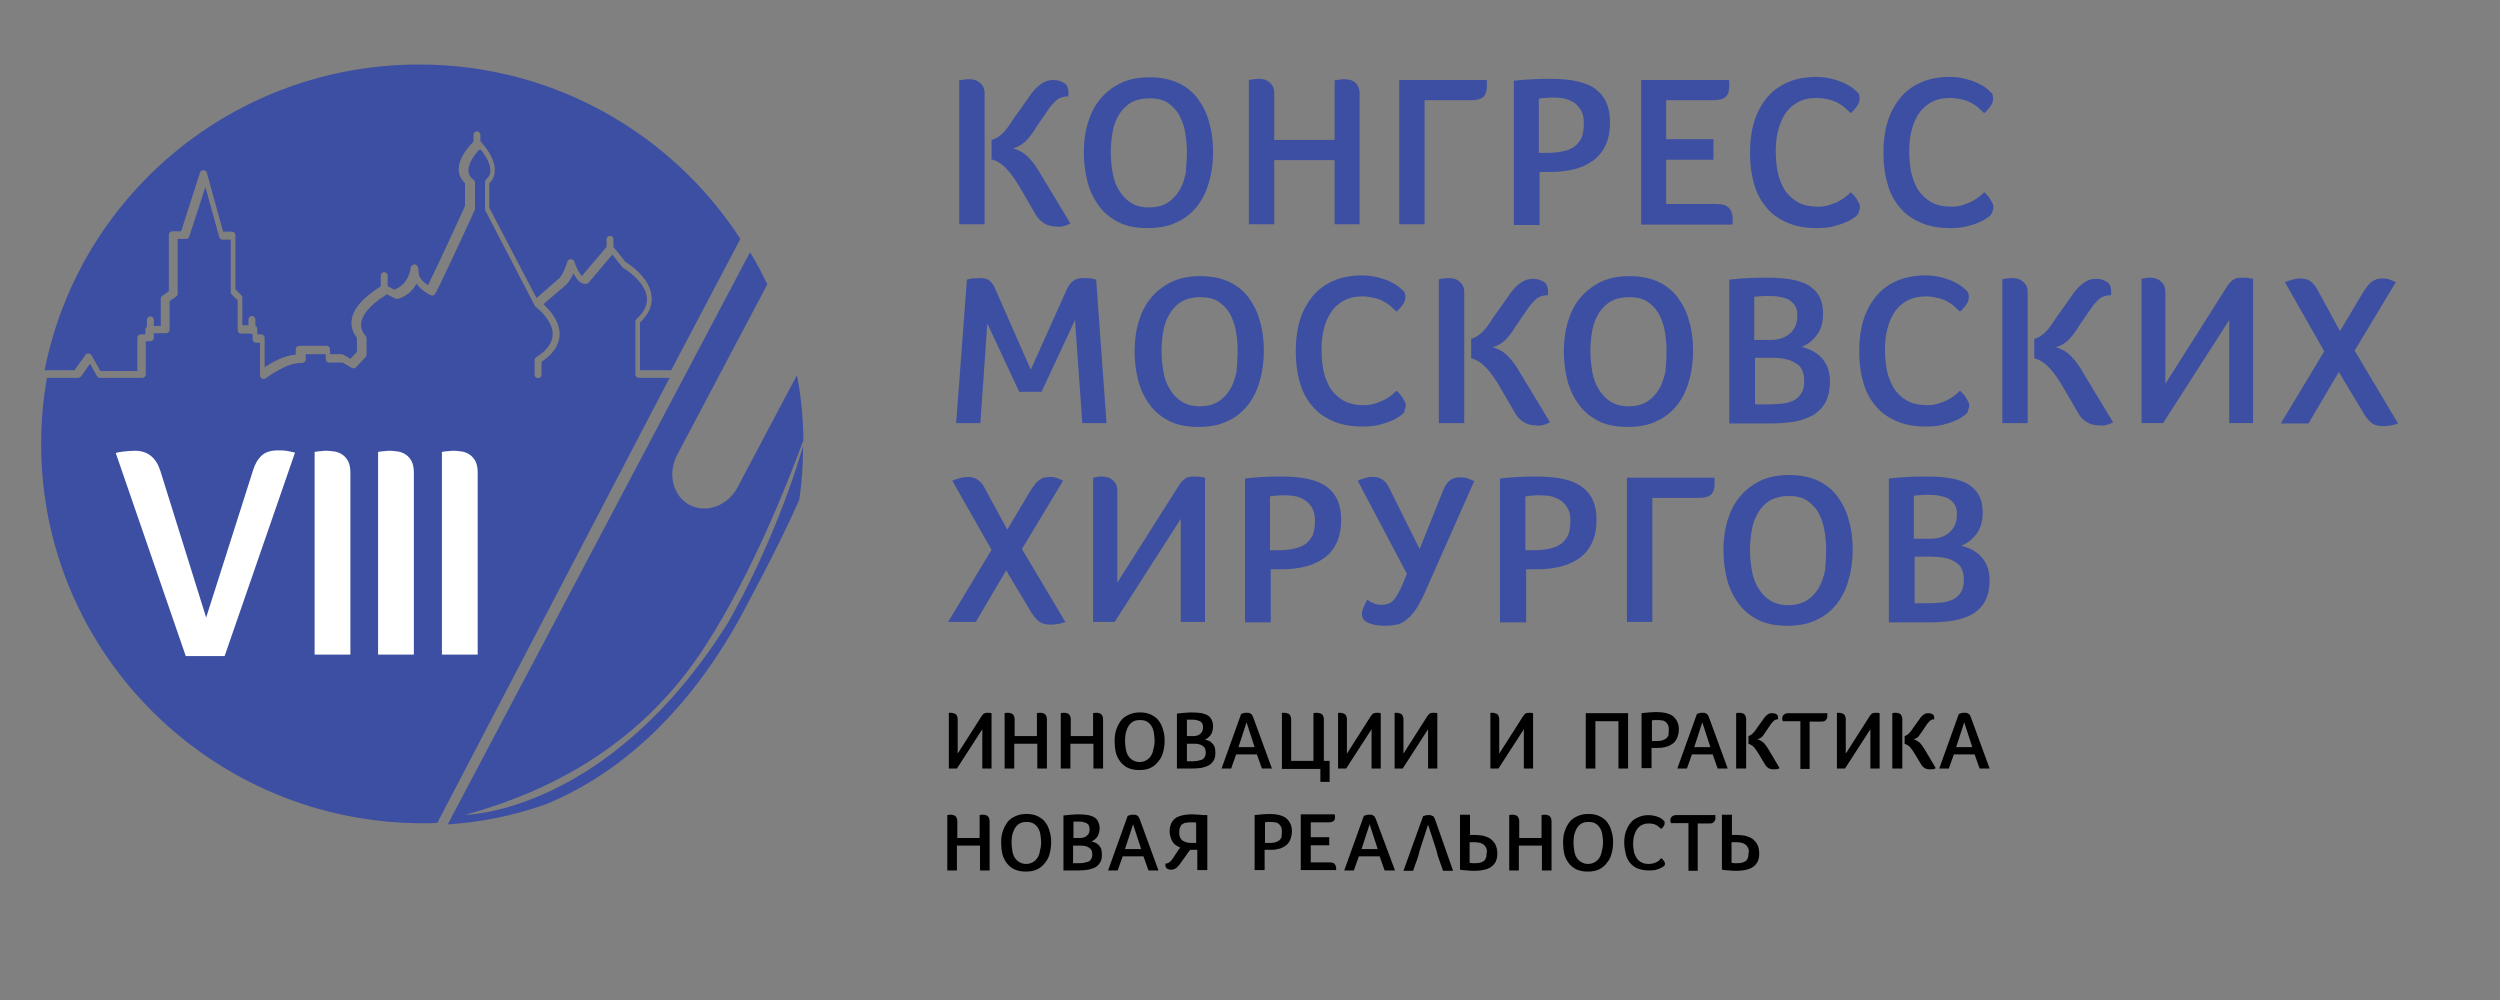 <svg width="130" height="52" viewBox="0 0 130 52" fill="none" xmlns="http://www.w3.org/2000/svg">
<rect x="0" y="0" width="130" height="52" fill="#808080" stroke="none"/>
<g clip-path="url(#clip0_1911_5596)">
<path d="M3.86 19.272L4.44 18.458C4.48 18.398 4.54 18.378 4.6 18.378C4.66 18.378 4.72 18.418 4.76 18.478L5.22 19.291H7.14V17.565C7.14 17.465 7.22 17.386 7.32 17.386H7.56V17.148C7.56 17.088 7.6 17.029 7.64 16.989V16.632C7.64 16.533 7.72 16.453 7.82 16.453C7.92 16.453 8 16.533 8 16.632V16.949H8.36V15.54C8.36 15.481 8.38 15.421 8.44 15.382L8.78 15.143V12.206C8.78 12.107 8.86 12.027 8.96 12.027H9.42L10.4 8.971C10.42 8.891 10.5 8.852 10.58 8.852C10.66 8.852 10.74 8.911 10.76 8.991L11.6 12.047H12.06C12.16 12.047 12.24 12.127 12.24 12.226V15.044L12.54 15.342C12.58 15.382 12.6 15.421 12.6 15.481V16.91H12.92V16.612C12.92 16.513 13 16.433 13.1 16.433C13.2 16.433 13.28 16.513 13.28 16.612V16.93C13.34 16.969 13.38 17.029 13.38 17.088V17.386H13.58C13.68 17.386 13.76 17.465 13.76 17.565V19.093C14.12 18.855 14.78 18.478 15.38 18.438V18.16C15.38 18.061 15.46 17.982 15.56 17.982H16.98C17.08 17.982 17.16 18.061 17.16 18.16V18.418H17.74C17.78 18.418 17.8 18.418 17.84 18.438L18.22 18.656L18.56 18.299V17.565C18.46 17.446 18.24 17.128 18.28 16.691C18.34 16.076 18.86 15.481 19.8 14.885V14.33C19.8 14.23 19.88 14.151 19.98 14.151C20.08 14.151 20.16 14.23 20.16 14.33V14.885L20.5 15.064C20.68 15.004 21.24 14.746 21.36 13.913C21.38 13.833 21.44 13.754 21.54 13.754C21.62 13.734 21.7 13.813 21.74 13.893C21.76 13.953 21.76 14.012 21.76 14.091C21.78 14.29 21.78 14.528 22.26 14.826C22.84 13.655 24.02 11.055 24.18 10.717V9.527C24.08 9.427 23.9 9.229 23.86 8.931C23.8 8.475 24.06 7.939 24.62 7.363V7.006C24.62 6.907 24.7 6.827 24.8 6.827C24.9 6.827 24.98 6.907 24.98 7.006V7.343C25.54 7.959 25.78 8.514 25.72 8.991C25.68 9.269 25.54 9.447 25.44 9.527V10.797L27.9 15.501C28.22 15.223 28.9 14.627 29.08 14.469C29.24 14.33 29.42 13.873 29.5 13.615C29.52 13.536 29.6 13.476 29.68 13.476C29.76 13.476 29.84 13.536 29.86 13.595C29.98 13.972 30.16 14.27 30.26 14.349L31.54 12.841V12.444C31.54 12.345 31.62 12.265 31.72 12.265C31.82 12.265 31.9 12.345 31.9 12.444V12.841L32.52 13.615C32.72 13.734 33.78 14.429 33.88 15.382C33.94 15.878 33.74 16.334 33.28 16.771V19.252H34.9L38.5 12.424C34.96 6.966 28.8 3.354 21.8 3.354C12.14 3.354 4.1 10.181 2.32 19.252H3.86V19.272Z" fill="#3D4FA2"/>
<path d="M33.22 19.648C33.12 19.648 33.04 19.569 33.04 19.47V16.731C33.04 16.671 33.06 16.632 33.1 16.592C33.5 16.235 33.68 15.838 33.64 15.461C33.54 14.607 32.44 13.952 32.44 13.952C32.42 13.932 32.4 13.932 32.38 13.913L31.84 13.238L30.62 14.687C30.6 14.707 30.56 14.726 30.54 14.746C30.22 14.845 29.98 14.528 29.82 14.21C29.72 14.429 29.6 14.647 29.46 14.786C29.28 14.945 28.58 15.54 28.26 15.818C28.56 16.096 29.12 16.691 29.1 17.426C29.08 17.942 28.76 18.418 28.16 18.815V19.49C28.16 19.589 28.08 19.668 27.98 19.668C27.88 19.668 27.8 19.589 27.8 19.49V18.735V18.716C27.8 18.696 27.8 18.696 27.8 18.676C27.8 18.656 27.8 18.656 27.82 18.636C27.82 18.616 27.84 18.616 27.84 18.616L27.86 18.597C27.86 18.597 27.86 18.577 27.88 18.577C28.42 18.239 28.72 17.842 28.74 17.426C28.78 16.651 27.88 15.977 27.88 15.977C27.86 15.957 27.84 15.937 27.82 15.917L25.24 10.955C25.22 10.935 25.22 10.896 25.22 10.876V9.467C25.22 9.407 25.26 9.348 25.3 9.308C25.3 9.308 25.46 9.189 25.5 8.951C25.52 8.732 25.46 8.355 25 7.78C24.98 7.78 24.96 7.8 24.94 7.8C24.92 7.8 24.9 7.8 24.9 7.8C24.42 8.336 24.34 8.713 24.36 8.931C24.4 9.209 24.6 9.328 24.6 9.328C24.66 9.368 24.7 9.427 24.7 9.487V10.856C24.7 10.876 24.7 10.916 24.68 10.935C24.66 10.975 23.22 14.151 22.64 15.262C22.62 15.302 22.58 15.342 22.52 15.361C22.48 15.381 22.42 15.361 22.38 15.342C21.98 15.143 21.78 14.925 21.66 14.746C21.32 15.401 20.7 15.54 20.66 15.54C20.62 15.54 20.58 15.54 20.54 15.52L20.12 15.302C19.08 15.957 18.82 16.473 18.78 16.81C18.74 17.187 18.98 17.426 19 17.445C19.04 17.485 19.06 17.525 19.06 17.584V18.458C19.06 18.497 19.04 18.557 19 18.577L18.52 19.093C18.46 19.152 18.36 19.172 18.3 19.133L17.82 18.855H17.12C17.02 18.855 16.94 18.775 16.94 18.676V18.418H15.9V18.676C15.9 18.735 15.88 18.775 15.84 18.815C15.8 18.855 15.74 18.855 15.7 18.874C14.9 18.835 13.84 19.668 13.82 19.668C13.76 19.708 13.68 19.728 13.62 19.688C13.56 19.648 13.52 19.589 13.52 19.529V17.823H13.32C13.22 17.823 13.14 17.743 13.14 17.644V17.406C13.12 17.386 13.08 17.366 13.08 17.346H12.54C12.44 17.346 12.36 17.267 12.36 17.168V15.62L12.06 15.322C12.02 15.282 12 15.242 12 15.183V12.464H11.58C11.5 12.464 11.42 12.404 11.4 12.325L10.68 9.725L9.84 12.305C9.82 12.384 9.74 12.424 9.66 12.424H9.24V15.262C9.24 15.322 9.22 15.381 9.16 15.421L8.82 15.659V17.148C8.82 17.247 8.74 17.326 8.64 17.326H8.04C8.04 17.346 8.02 17.346 8 17.346V17.564C8 17.664 7.92 17.743 7.82 17.743H7.58V19.47C7.58 19.569 7.5 19.648 7.4 19.648H5.2C5.14 19.648 5.08 19.609 5.04 19.549L4.68 18.914L4.22 19.569C4.18 19.609 4.12 19.648 4.06 19.648H2.44C2.24 20.76 2.14 21.931 2.14 23.102C2.14 33.978 11.04 42.81 22 42.81C22.24 42.81 22.5 42.81 22.74 42.791L34.82 19.648H33.22Z" fill="#3D4FA2"/>
<path d="M49.88 11.681V4.179C49.96 4.159 50.04 4.159 50.12 4.139C50.2 4.139 50.26 4.119 50.32 4.119C50.42 4.119 50.52 4.119 50.62 4.139C50.72 4.159 50.82 4.199 50.9 4.258C50.98 4.318 51.06 4.397 51.12 4.496C51.18 4.595 51.2 4.754 51.2 4.913V11.661H49.88V11.681ZM54.94 11.78C54.68 11.78 54.46 11.721 54.28 11.602C54.1 11.482 53.96 11.344 53.86 11.165L53.04 9.756C52.82 9.379 52.6 9.061 52.36 8.803C52.14 8.545 51.86 8.366 51.56 8.287V7.275C51.72 7.235 51.84 7.176 51.96 7.076C52.08 6.997 52.18 6.898 52.28 6.779C52.38 6.66 52.48 6.521 52.58 6.362C52.68 6.203 52.8 6.024 52.94 5.846L53.46 5.112C53.64 4.834 53.82 4.615 54.04 4.437C54.26 4.258 54.5 4.159 54.78 4.159C55 4.159 55.18 4.218 55.34 4.318C55.5 4.417 55.56 4.595 55.56 4.834C55.56 4.933 55.56 4.992 55.54 5.012C55.3 5.012 55.1 5.072 54.94 5.211C54.78 5.35 54.64 5.508 54.52 5.687L53.88 6.62C53.74 6.858 53.58 7.076 53.4 7.275C53.22 7.473 52.98 7.632 52.68 7.712C53 7.811 53.28 7.97 53.48 8.188C53.7 8.406 53.9 8.684 54.08 9.002L55.66 11.621C55.5 11.701 55.36 11.76 55.2 11.78C55.14 11.78 55.1 11.8 55.06 11.8C55.02 11.78 54.98 11.78 54.94 11.78Z" fill="#3D4FA2"/>
<path d="M63.08 7.89C63.08 8.426 63.02 8.942 62.88 9.418C62.76 9.895 62.56 10.312 62.28 10.689C62 11.046 61.66 11.344 61.22 11.542C60.8 11.761 60.28 11.86 59.68 11.86C59.08 11.86 58.56 11.761 58.14 11.542C57.72 11.324 57.38 11.046 57.12 10.669C56.86 10.312 56.66 9.895 56.54 9.418C56.42 8.942 56.36 8.446 56.36 7.91C56.36 7.394 56.42 6.898 56.56 6.422C56.7 5.945 56.9 5.528 57.18 5.191C57.46 4.834 57.82 4.556 58.24 4.338C58.68 4.119 59.18 4.02 59.78 4.02C60.36 4.02 60.86 4.119 61.28 4.318C61.7 4.516 62.04 4.794 62.3 5.151C62.56 5.509 62.76 5.906 62.88 6.382C63.02 6.858 63.08 7.354 63.08 7.89ZM61.72 7.91C61.72 7.533 61.68 7.176 61.62 6.838C61.56 6.501 61.44 6.203 61.3 5.945C61.14 5.687 60.94 5.489 60.7 5.33C60.44 5.171 60.14 5.112 59.78 5.112C59.4 5.112 59.08 5.191 58.82 5.33C58.56 5.489 58.36 5.687 58.2 5.945C58.04 6.203 57.92 6.501 57.86 6.838C57.8 7.176 57.76 7.533 57.76 7.91C57.76 8.287 57.8 8.644 57.86 9.002C57.92 9.359 58.04 9.657 58.2 9.915C58.36 10.173 58.56 10.391 58.82 10.55C59.08 10.709 59.38 10.788 59.76 10.788C60.12 10.788 60.44 10.709 60.7 10.55C60.96 10.391 61.16 10.173 61.32 9.915C61.48 9.657 61.58 9.339 61.66 9.002C61.68 8.644 61.72 8.287 61.72 7.91Z" fill="#3D4FA2"/>
<path d="M66.26 7.275H69.4V4.179C69.48 4.159 69.56 4.159 69.64 4.139C69.72 4.139 69.8 4.119 69.84 4.119C69.94 4.119 70.02 4.119 70.14 4.139C70.24 4.159 70.34 4.198 70.42 4.258C70.5 4.317 70.58 4.397 70.62 4.496C70.68 4.595 70.7 4.734 70.7 4.913V11.661H69.4V8.327H66.26V11.661H64.94V4.159C65.02 4.139 65.1 4.139 65.18 4.119C65.26 4.119 65.32 4.099 65.38 4.099C65.48 4.099 65.58 4.099 65.68 4.119C65.78 4.139 65.88 4.179 65.96 4.238C66.04 4.298 66.12 4.377 66.18 4.476C66.24 4.575 66.26 4.714 66.26 4.893V7.275Z" fill="#3D4FA2"/>
<path d="M72.76 4.159H77.3C77.32 4.218 77.32 4.278 77.32 4.317C77.32 4.357 77.32 4.437 77.32 4.496C77.32 4.734 77.26 4.913 77.14 5.032C77.02 5.151 76.8 5.211 76.46 5.211H74.08V11.661H72.76V4.159Z" fill="#3D4FA2"/>
<path d="M83.72 6.342C83.72 6.838 83.64 7.235 83.48 7.572C83.32 7.91 83.1 8.168 82.82 8.366C82.54 8.565 82.22 8.704 81.86 8.803C81.5 8.882 81.1 8.942 80.7 8.942H80.06V11.701H78.72V4.198C79.04 4.159 79.36 4.139 79.7 4.119C80.04 4.099 80.34 4.099 80.64 4.099C81.72 4.099 82.52 4.278 83 4.655C83.48 5.032 83.72 5.588 83.72 6.342ZM82.36 6.401C82.36 6.163 82.32 5.945 82.24 5.786C82.16 5.627 82.04 5.488 81.9 5.369C81.76 5.27 81.58 5.191 81.38 5.131C81.18 5.091 80.96 5.072 80.74 5.072C80.62 5.072 80.5 5.072 80.38 5.091C80.26 5.091 80.14 5.111 80.02 5.131V7.949H80.42C80.74 7.949 81.02 7.93 81.26 7.87C81.5 7.83 81.7 7.731 81.86 7.632C82.02 7.513 82.14 7.354 82.24 7.175C82.32 6.957 82.36 6.699 82.36 6.401Z" fill="#3D4FA2"/>
<path d="M86.66 10.609H89.26C89.58 10.609 89.8 10.688 89.92 10.827C90.04 10.966 90.1 11.145 90.1 11.343C90.1 11.403 90.1 11.463 90.1 11.502C90.1 11.542 90.1 11.601 90.08 11.681H85.34V4.159H89.9C89.92 4.218 89.92 4.278 89.92 4.317C89.92 4.357 89.92 4.437 89.92 4.496C89.92 4.734 89.86 4.913 89.74 5.032C89.62 5.151 89.4 5.211 89.06 5.211H86.64V7.235H89.1V8.307H86.64V10.609H86.66Z" fill="#3D4FA2"/>
<path d="M96.56 11.205C96.52 11.244 96.44 11.304 96.34 11.363C96.24 11.443 96.08 11.522 95.92 11.582C95.74 11.661 95.54 11.721 95.3 11.78C95.06 11.84 94.78 11.86 94.46 11.86C93.86 11.86 93.34 11.76 92.9 11.562C92.46 11.363 92.1 11.105 91.82 10.748C91.54 10.411 91.32 9.994 91.2 9.518C91.06 9.041 91 8.525 91 7.95C91 7.374 91.06 6.858 91.2 6.382C91.34 5.905 91.56 5.489 91.84 5.131C92.12 4.774 92.48 4.496 92.92 4.298C93.36 4.099 93.86 4 94.46 4C94.76 4 95.02 4.04 95.26 4.099C95.5 4.159 95.72 4.238 95.9 4.318C96.08 4.417 96.24 4.496 96.36 4.595C96.48 4.695 96.56 4.774 96.62 4.834C96.66 4.873 96.68 4.913 96.68 4.973C96.7 5.032 96.7 5.072 96.7 5.111C96.7 5.25 96.66 5.389 96.56 5.528C96.46 5.667 96.36 5.786 96.24 5.886C96.14 5.786 96.04 5.707 95.94 5.608C95.84 5.508 95.7 5.429 95.56 5.35C95.42 5.27 95.26 5.211 95.08 5.171C94.9 5.131 94.7 5.092 94.48 5.092C94.08 5.092 93.74 5.171 93.46 5.33C93.18 5.489 92.96 5.707 92.8 5.965C92.64 6.223 92.52 6.521 92.44 6.878C92.36 7.215 92.34 7.553 92.34 7.91C92.34 8.267 92.38 8.624 92.44 8.962C92.52 9.299 92.64 9.597 92.8 9.875C92.98 10.133 93.2 10.351 93.48 10.51C93.76 10.669 94.12 10.748 94.54 10.748C94.78 10.748 94.98 10.708 95.16 10.649C95.34 10.589 95.5 10.53 95.64 10.45C95.78 10.371 95.9 10.292 96 10.212C96.1 10.133 96.18 10.053 96.24 9.994C96.28 10.034 96.34 10.093 96.4 10.153C96.46 10.212 96.5 10.292 96.56 10.371C96.6 10.45 96.64 10.51 96.68 10.589C96.72 10.669 96.72 10.728 96.72 10.768C96.72 10.847 96.7 10.927 96.66 10.986C96.68 11.046 96.62 11.125 96.56 11.205Z" fill="#3D4FA2"/>
<path d="M103.5 11.205C103.46 11.244 103.38 11.304 103.28 11.363C103.18 11.443 103.02 11.522 102.86 11.582C102.68 11.661 102.48 11.721 102.24 11.78C102 11.84 101.72 11.86 101.4 11.86C100.8 11.86 100.28 11.76 99.84 11.562C99.4 11.363 99.04 11.105 98.76 10.748C98.48 10.411 98.26 9.994 98.14 9.518C98 9.041 97.94 8.525 97.94 7.95C97.94 7.374 98 6.858 98.14 6.382C98.28 5.905 98.5 5.489 98.78 5.131C99.06 4.774 99.42 4.496 99.86 4.298C100.3 4.099 100.8 4 101.4 4C101.7 4 101.96 4.04 102.2 4.099C102.44 4.159 102.66 4.238 102.84 4.318C103.02 4.417 103.18 4.496 103.3 4.595C103.42 4.695 103.5 4.774 103.56 4.834C103.6 4.873 103.62 4.913 103.62 4.973C103.64 5.032 103.64 5.072 103.64 5.111C103.64 5.25 103.6 5.389 103.5 5.528C103.4 5.667 103.3 5.786 103.18 5.886C103.08 5.786 102.98 5.707 102.88 5.608C102.78 5.508 102.64 5.429 102.5 5.35C102.36 5.27 102.2 5.211 102.02 5.171C101.84 5.131 101.64 5.092 101.42 5.092C101.02 5.092 100.68 5.171 100.4 5.33C100.12 5.489 99.9 5.707 99.74 5.965C99.58 6.223 99.46 6.521 99.38 6.878C99.3 7.215 99.28 7.553 99.28 7.91C99.28 8.267 99.32 8.624 99.38 8.962C99.46 9.299 99.58 9.597 99.74 9.875C99.92 10.133 100.14 10.351 100.42 10.51C100.7 10.669 101.06 10.748 101.48 10.748C101.72 10.748 101.92 10.708 102.1 10.649C102.28 10.589 102.44 10.53 102.58 10.45C102.72 10.371 102.84 10.292 102.94 10.212C103.04 10.133 103.12 10.053 103.18 9.994C103.22 10.034 103.28 10.093 103.34 10.153C103.4 10.212 103.44 10.292 103.5 10.371C103.54 10.45 103.58 10.51 103.62 10.589C103.66 10.669 103.66 10.728 103.66 10.768C103.66 10.847 103.64 10.927 103.6 10.986C103.62 11.046 103.56 11.125 103.5 11.205Z" fill="#3D4FA2"/>
<path d="M50.96 14.46C51.18 14.46 51.34 14.499 51.46 14.598C51.58 14.698 51.68 14.837 51.74 14.995L53.6 19.223L55.48 15.035C55.58 14.817 55.7 14.678 55.84 14.579C55.98 14.499 56.14 14.46 56.32 14.46C56.46 14.46 56.58 14.46 56.72 14.479C56.84 14.499 56.94 14.519 57 14.539L57.54 22.002H56.28L55.9 16.643L54.16 20.374H53L51.34 16.821L50.98 22.002H49.72L50.28 14.539C50.34 14.519 50.44 14.499 50.56 14.479C50.68 14.479 50.82 14.46 50.96 14.46Z" fill="#3D4FA2"/>
<path d="M65.72 18.231C65.72 18.767 65.66 19.282 65.52 19.759C65.4 20.235 65.2 20.652 64.92 21.029C64.64 21.386 64.3 21.684 63.86 21.883C63.44 22.101 62.92 22.2 62.32 22.2C61.72 22.2 61.2 22.101 60.78 21.883C60.36 21.664 60.02 21.386 59.76 21.009C59.5 20.652 59.3 20.235 59.18 19.759C59.06 19.282 59 18.786 59 18.25C59 17.734 59.06 17.238 59.2 16.762C59.34 16.285 59.54 15.869 59.82 15.531C60.1 15.174 60.46 14.896 60.88 14.678C61.32 14.46 61.82 14.36 62.42 14.36C63 14.36 63.5 14.46 63.92 14.658C64.34 14.857 64.68 15.134 64.94 15.492C65.2 15.849 65.4 16.246 65.52 16.722C65.66 17.179 65.72 17.695 65.72 18.231ZM64.36 18.25C64.36 17.873 64.32 17.516 64.26 17.179C64.2 16.841 64.08 16.544 63.94 16.285C63.78 16.027 63.58 15.829 63.34 15.67C63.08 15.511 62.78 15.452 62.42 15.452C62.04 15.452 61.72 15.531 61.46 15.67C61.2 15.829 61 16.027 60.84 16.285C60.68 16.544 60.56 16.841 60.5 17.179C60.44 17.516 60.4 17.873 60.4 18.25C60.4 18.628 60.44 18.985 60.5 19.342C60.56 19.699 60.68 19.997 60.84 20.255C61 20.513 61.2 20.731 61.46 20.89C61.72 21.049 62.02 21.128 62.4 21.128C62.76 21.128 63.08 21.049 63.34 20.89C63.6 20.731 63.8 20.513 63.96 20.255C64.12 19.997 64.22 19.679 64.3 19.342C64.32 18.985 64.36 18.628 64.36 18.25Z" fill="#3D4FA2"/>
<path d="M72.94 21.525C72.9 21.565 72.82 21.625 72.72 21.684C72.62 21.764 72.46 21.843 72.3 21.902C72.12 21.982 71.92 22.041 71.68 22.101C71.44 22.16 71.16 22.18 70.84 22.18C70.24 22.18 69.72 22.081 69.28 21.883C68.84 21.684 68.48 21.426 68.2 21.069C67.92 20.732 67.7 20.315 67.58 19.838C67.44 19.362 67.38 18.846 67.38 18.27C67.38 17.695 67.44 17.179 67.58 16.703C67.72 16.226 67.94 15.809 68.22 15.452C68.5 15.095 68.86 14.817 69.3 14.618C69.74 14.42 70.24 14.321 70.84 14.321C71.14 14.321 71.4 14.361 71.64 14.42C71.88 14.48 72.1 14.559 72.28 14.638C72.46 14.738 72.62 14.817 72.74 14.916C72.86 15.015 72.94 15.095 73 15.154C73.04 15.194 73.06 15.234 73.06 15.293C73.08 15.353 73.08 15.393 73.08 15.432C73.08 15.571 73.04 15.71 72.94 15.849C72.84 15.988 72.74 16.107 72.62 16.206C72.52 16.107 72.42 16.028 72.32 15.928C72.22 15.829 72.08 15.75 71.94 15.67C71.8 15.591 71.64 15.531 71.46 15.492C71.28 15.452 71.08 15.412 70.86 15.412C70.46 15.412 70.12 15.492 69.84 15.651C69.56 15.809 69.34 16.028 69.18 16.286C69.02 16.544 68.9 16.841 68.82 17.199C68.74 17.536 68.72 17.873 68.72 18.231C68.72 18.588 68.76 18.945 68.82 19.283C68.9 19.62 69.02 19.918 69.18 20.196C69.36 20.454 69.58 20.672 69.86 20.831C70.14 20.989 70.5 21.069 70.92 21.069C71.16 21.069 71.36 21.029 71.54 20.97C71.72 20.91 71.88 20.851 72.02 20.771C72.16 20.692 72.28 20.612 72.38 20.533C72.48 20.454 72.56 20.374 72.62 20.315C72.66 20.354 72.72 20.414 72.78 20.474C72.84 20.533 72.88 20.612 72.94 20.692C72.98 20.771 73.02 20.831 73.06 20.91C73.1 20.989 73.1 21.049 73.1 21.089C73.1 21.168 73.08 21.247 73.04 21.307C73.06 21.387 73.02 21.466 72.94 21.525Z" fill="#3D4FA2"/>
<path d="M74.82 22.021V14.519C74.9 14.499 74.98 14.499 75.06 14.479C75.14 14.479 75.2 14.46 75.26 14.46C75.36 14.46 75.46 14.46 75.56 14.479C75.66 14.499 75.76 14.539 75.84 14.598C75.92 14.658 76 14.737 76.06 14.837C76.12 14.936 76.14 15.095 76.14 15.253V22.002H74.82V22.021ZM79.88 22.12C79.62 22.12 79.4 22.061 79.22 21.942C79.04 21.823 78.9 21.684 78.8 21.505L77.98 20.096C77.76 19.719 77.54 19.401 77.3 19.143C77.06 18.885 76.8 18.707 76.5 18.627V17.615C76.66 17.576 76.78 17.516 76.9 17.417C77.02 17.337 77.12 17.238 77.22 17.119C77.32 17 77.42 16.861 77.52 16.702C77.62 16.543 77.74 16.365 77.88 16.186L78.4 15.452C78.58 15.174 78.76 14.956 78.98 14.777C79.2 14.598 79.44 14.499 79.72 14.499C79.94 14.499 80.12 14.559 80.28 14.658C80.44 14.757 80.5 14.936 80.5 15.174C80.5 15.273 80.5 15.333 80.48 15.353C80.24 15.353 80.04 15.412 79.88 15.551C79.72 15.69 79.58 15.849 79.46 16.027L78.82 16.96C78.68 17.198 78.52 17.417 78.34 17.615C78.16 17.814 77.92 17.972 77.62 18.052C77.94 18.151 78.22 18.31 78.42 18.528C78.64 18.747 78.84 19.024 79.02 19.342L80.6 21.962C80.44 22.041 80.3 22.101 80.14 22.12C80.08 22.12 80.04 22.14 80 22.14C79.98 22.12 79.92 22.12 79.88 22.12Z" fill="#3D4FA2"/>
<path d="M88.04 18.231C88.04 18.767 87.98 19.282 87.84 19.759C87.72 20.235 87.52 20.652 87.24 21.029C86.96 21.386 86.62 21.684 86.18 21.883C85.76 22.101 85.24 22.2 84.64 22.2C84.04 22.2 83.52 22.101 83.1 21.883C82.68 21.664 82.34 21.386 82.08 21.009C81.82 20.652 81.62 20.235 81.5 19.759C81.38 19.282 81.32 18.786 81.32 18.25C81.32 17.734 81.38 17.238 81.52 16.762C81.66 16.285 81.86 15.869 82.14 15.531C82.42 15.174 82.78 14.896 83.2 14.678C83.64 14.46 84.14 14.36 84.74 14.36C85.32 14.36 85.82 14.46 86.24 14.658C86.66 14.857 87 15.134 87.26 15.492C87.52 15.849 87.72 16.246 87.84 16.722C87.98 17.179 88.04 17.695 88.04 18.231ZM86.66 18.25C86.66 17.873 86.62 17.516 86.56 17.179C86.5 16.841 86.38 16.544 86.24 16.285C86.08 16.027 85.88 15.829 85.64 15.67C85.38 15.511 85.08 15.452 84.72 15.452C84.34 15.452 84.02 15.531 83.76 15.67C83.5 15.829 83.3 16.027 83.14 16.285C82.98 16.544 82.86 16.841 82.8 17.179C82.74 17.516 82.7 17.873 82.7 18.25C82.7 18.628 82.74 18.985 82.8 19.342C82.86 19.699 82.98 19.997 83.14 20.255C83.3 20.513 83.5 20.731 83.76 20.89C84.02 21.049 84.32 21.128 84.7 21.128C85.06 21.128 85.38 21.049 85.64 20.89C85.9 20.731 86.1 20.513 86.26 20.255C86.42 19.997 86.52 19.679 86.6 19.342C86.64 18.985 86.66 18.628 86.66 18.25Z" fill="#3D4FA2"/>
<path d="M95.16 19.838C95.16 20.255 95.08 20.612 94.94 20.89C94.8 21.168 94.58 21.386 94.32 21.565C94.04 21.723 93.72 21.843 93.34 21.922C92.96 21.981 92.54 22.021 92.06 22.021H89.92V14.539C90.28 14.499 90.62 14.479 90.92 14.459C91.22 14.44 91.56 14.44 91.9 14.44C92.46 14.44 92.92 14.479 93.28 14.559C93.66 14.638 93.96 14.757 94.18 14.936C94.4 15.094 94.56 15.293 94.66 15.531C94.76 15.769 94.8 16.027 94.8 16.325C94.8 16.583 94.76 16.801 94.7 17C94.62 17.198 94.54 17.357 94.42 17.496C94.3 17.635 94.18 17.754 94.06 17.833C93.92 17.933 93.8 17.992 93.68 18.032C93.82 18.072 93.96 18.131 94.14 18.191C94.3 18.27 94.46 18.369 94.62 18.508C94.78 18.647 94.9 18.826 95 19.024C95.1 19.242 95.16 19.52 95.16 19.838ZM93.46 16.384C93.46 16.186 93.42 16.027 93.34 15.888C93.26 15.769 93.16 15.67 93.02 15.591C92.88 15.511 92.72 15.472 92.52 15.432C92.32 15.392 92.12 15.392 91.88 15.392C91.72 15.392 91.58 15.392 91.48 15.412C91.38 15.412 91.28 15.432 91.22 15.432V17.675H92.1C92.5 17.675 92.84 17.555 93.08 17.337C93.34 17.119 93.46 16.801 93.46 16.384ZM91.24 21.029H91.9C92.2 21.029 92.46 21.009 92.7 20.989C92.94 20.949 93.14 20.89 93.3 20.81C93.46 20.711 93.6 20.592 93.68 20.433C93.78 20.275 93.82 20.056 93.82 19.798C93.82 19.58 93.78 19.381 93.7 19.223C93.62 19.064 93.5 18.945 93.34 18.865C93.2 18.766 93.02 18.707 92.82 18.667C92.62 18.627 92.4 18.607 92.18 18.607H91.26V21.029H91.24Z" fill="#3D4FA2"/>
<path d="M102.24 21.525C102.2 21.565 102.12 21.625 102.02 21.684C101.92 21.764 101.76 21.843 101.6 21.902C101.42 21.982 101.22 22.041 100.98 22.101C100.74 22.16 100.46 22.18 100.14 22.18C99.54 22.18 99.02 22.081 98.58 21.883C98.14 21.684 97.78 21.426 97.5 21.069C97.22 20.732 97 20.315 96.88 19.838C96.74 19.362 96.68 18.846 96.68 18.27C96.68 17.695 96.74 17.179 96.88 16.703C97.02 16.226 97.24 15.809 97.52 15.452C97.8 15.095 98.16 14.817 98.6 14.618C99.04 14.42 99.54 14.321 100.14 14.321C100.44 14.321 100.7 14.361 100.94 14.42C101.18 14.48 101.4 14.559 101.58 14.638C101.76 14.738 101.92 14.817 102.04 14.916C102.16 15.015 102.24 15.095 102.3 15.154C102.34 15.194 102.36 15.234 102.36 15.293C102.38 15.353 102.38 15.393 102.38 15.432C102.38 15.571 102.34 15.71 102.24 15.849C102.14 15.988 102.04 16.107 101.92 16.206C101.82 16.107 101.72 16.028 101.62 15.928C101.52 15.829 101.38 15.75 101.24 15.67C101.1 15.591 100.94 15.531 100.76 15.492C100.58 15.452 100.38 15.412 100.16 15.412C99.76 15.412 99.42 15.492 99.14 15.651C98.86 15.809 98.64 16.028 98.48 16.286C98.32 16.544 98.2 16.841 98.12 17.199C98.04 17.536 98.02 17.873 98.02 18.231C98.02 18.588 98.06 18.945 98.12 19.283C98.2 19.62 98.32 19.918 98.48 20.196C98.66 20.454 98.88 20.672 99.16 20.831C99.44 20.989 99.8 21.069 100.22 21.069C100.46 21.069 100.66 21.029 100.84 20.97C101.02 20.91 101.18 20.851 101.32 20.771C101.46 20.692 101.58 20.612 101.68 20.533C101.78 20.454 101.86 20.374 101.92 20.315C101.96 20.354 102.02 20.414 102.08 20.474C102.14 20.533 102.18 20.612 102.24 20.692C102.28 20.771 102.32 20.831 102.36 20.91C102.4 20.989 102.4 21.049 102.4 21.089C102.4 21.168 102.38 21.247 102.34 21.307C102.36 21.387 102.3 21.466 102.24 21.525Z" fill="#3D4FA2"/>
<path d="M104.12 22.021V14.519C104.2 14.499 104.28 14.499 104.36 14.479C104.44 14.479 104.5 14.46 104.56 14.46C104.66 14.46 104.76 14.46 104.86 14.479C104.96 14.499 105.06 14.539 105.14 14.598C105.22 14.658 105.3 14.737 105.36 14.837C105.42 14.936 105.44 15.095 105.44 15.253V22.002H104.12V22.021ZM109.16 22.12C108.9 22.12 108.68 22.061 108.5 21.942C108.32 21.823 108.18 21.684 108.08 21.505L107.26 20.096C107.04 19.719 106.82 19.401 106.58 19.143C106.34 18.885 106.08 18.707 105.78 18.627V17.615C105.94 17.576 106.06 17.516 106.18 17.417C106.3 17.337 106.4 17.238 106.5 17.119C106.6 17 106.7 16.861 106.8 16.702C106.9 16.543 107.02 16.365 107.16 16.186L107.68 15.452C107.86 15.174 108.04 14.956 108.26 14.777C108.48 14.598 108.72 14.499 109 14.499C109.22 14.499 109.4 14.559 109.56 14.658C109.72 14.757 109.78 14.936 109.78 15.174C109.78 15.273 109.78 15.333 109.76 15.353C109.52 15.353 109.32 15.412 109.16 15.551C109 15.69 108.86 15.849 108.74 16.027L108.1 16.96C107.96 17.198 107.8 17.417 107.62 17.615C107.44 17.814 107.2 17.972 106.9 18.052C107.22 18.151 107.5 18.31 107.7 18.528C107.92 18.747 108.12 19.024 108.3 19.342L109.88 21.962C109.72 22.041 109.58 22.101 109.42 22.12C109.36 22.12 109.32 22.14 109.28 22.14C109.26 22.12 109.22 22.12 109.16 22.12Z" fill="#3D4FA2"/>
<path d="M111.34 14.499C111.42 14.479 111.48 14.479 111.54 14.459C111.6 14.459 111.66 14.44 111.72 14.44C111.82 14.44 111.9 14.44 112.02 14.459C112.12 14.479 112.22 14.519 112.3 14.578C112.38 14.638 112.46 14.717 112.52 14.817C112.58 14.916 112.6 15.075 112.6 15.233V19.957L115.82 14.876C115.92 14.717 116.04 14.598 116.14 14.539C116.24 14.459 116.4 14.44 116.6 14.44C116.82 14.44 117 14.459 117.16 14.499V22.001H115.92V16.642L112.48 22.001H111.36V14.499H111.34Z" fill="#3D4FA2"/>
<path d="M121.62 19.342L120.04 22.021H118.6L120.86 18.27L118.82 14.678C118.94 14.618 119.08 14.579 119.22 14.539C119.36 14.499 119.5 14.479 119.64 14.479C120 14.479 120.28 14.658 120.48 15.015L121.68 17.218L122.8 15.333C122.9 15.174 122.98 15.035 123.08 14.916C123.16 14.797 123.24 14.718 123.32 14.658C123.4 14.599 123.48 14.559 123.58 14.519C123.68 14.499 123.78 14.479 123.9 14.479C124.04 14.479 124.16 14.499 124.26 14.539C124.36 14.579 124.48 14.618 124.58 14.678L122.44 18.231L124.7 22.021C124.42 22.121 124.18 22.16 123.96 22.16C123.7 22.16 123.5 22.121 123.36 22.021C123.22 21.922 123.08 21.764 122.94 21.545L121.62 19.342Z" fill="#3D4FA2"/>
<path d="M52.32 29.662L50.74 32.342H49.3L51.56 28.591L49.52 24.998C49.64 24.939 49.78 24.899 49.92 24.859C50.06 24.82 50.2 24.8 50.34 24.8C50.7 24.8 50.98 24.978 51.18 25.336L52.38 27.539L53.5 25.653C53.6 25.494 53.68 25.355 53.78 25.236C53.86 25.117 53.94 25.038 54.02 24.978C54.1 24.919 54.18 24.879 54.28 24.84C54.38 24.82 54.48 24.8 54.6 24.8C54.74 24.8 54.86 24.82 54.96 24.859C55.06 24.899 55.18 24.939 55.28 24.998L53.14 28.551L55.4 32.342C55.12 32.441 54.88 32.481 54.66 32.481C54.4 32.481 54.2 32.441 54.06 32.342C53.92 32.242 53.78 32.084 53.64 31.866L52.32 29.662Z" fill="#3D4FA2"/>
<path d="M56.84 24.84C56.92 24.82 56.98 24.82 57.04 24.8C57.1 24.8 57.16 24.78 57.22 24.78C57.32 24.78 57.4 24.78 57.52 24.8C57.62 24.82 57.72 24.86 57.8 24.919C57.88 24.979 57.96 25.058 58.02 25.157C58.08 25.257 58.1 25.415 58.1 25.574V30.298L61.32 25.217C61.42 25.058 61.54 24.939 61.64 24.88C61.74 24.8 61.9 24.78 62.1 24.78C62.32 24.78 62.5 24.8 62.66 24.84V32.342H61.4V26.983L57.96 32.342H56.84V24.84Z" fill="#3D4FA2"/>
<path d="M69.74 27.003C69.74 27.499 69.66 27.896 69.5 28.234C69.34 28.571 69.12 28.829 68.84 29.028C68.56 29.226 68.24 29.365 67.88 29.464C67.52 29.544 67.12 29.603 66.72 29.603H66.08V32.362H64.74V24.88C65.06 24.84 65.38 24.82 65.72 24.8C66.06 24.78 66.36 24.78 66.66 24.78C67.74 24.78 68.54 24.959 69.02 25.336C69.5 25.693 69.74 26.269 69.74 27.003ZM68.38 27.083C68.38 26.844 68.34 26.626 68.26 26.467C68.18 26.308 68.06 26.17 67.92 26.05C67.78 25.951 67.6 25.872 67.4 25.812C67.2 25.773 66.98 25.753 66.76 25.753C66.64 25.753 66.52 25.753 66.4 25.773C66.28 25.773 66.16 25.793 66.04 25.812V28.611H66.44C66.76 28.611 67.04 28.591 67.28 28.531C67.52 28.492 67.72 28.392 67.88 28.293C68.04 28.174 68.16 28.015 68.26 27.837C68.34 27.618 68.38 27.38 68.38 27.083Z" fill="#3D4FA2"/>
<path d="M72.02 32.54C71.7 32.54 71.42 32.501 71.18 32.401C70.94 32.302 70.82 32.163 70.82 31.945C70.82 31.846 70.84 31.727 70.9 31.588C70.96 31.449 71.02 31.31 71.1 31.191C71.18 31.25 71.28 31.31 71.42 31.369C71.54 31.429 71.7 31.449 71.86 31.449C72.12 31.449 72.32 31.369 72.48 31.191C72.62 31.012 72.78 30.754 72.92 30.417L73.16 29.841L70.6 24.998C70.72 24.939 70.86 24.899 70.98 24.859C71.1 24.82 71.24 24.8 71.4 24.8C71.76 24.8 72.04 24.978 72.22 25.336L73.82 28.551L75.06 25.455C75.16 25.217 75.28 25.058 75.42 24.959C75.56 24.859 75.74 24.82 75.96 24.82C76.1 24.82 76.22 24.84 76.32 24.879C76.42 24.919 76.54 24.959 76.66 25.018L74.1 30.794C74 31.032 73.88 31.25 73.76 31.468C73.64 31.687 73.5 31.865 73.34 32.044C73.18 32.203 73 32.342 72.78 32.441C72.58 32.501 72.32 32.54 72.02 32.54Z" fill="#3D4FA2"/>
<path d="M83.02 27.003C83.02 27.499 82.94 27.896 82.78 28.234C82.62 28.571 82.4 28.829 82.12 29.028C81.84 29.226 81.52 29.365 81.16 29.464C80.8 29.544 80.4 29.603 80 29.603H79.36V32.362H78V24.88C78.32 24.84 78.64 24.82 78.98 24.8C79.32 24.78 79.62 24.78 79.92 24.78C81 24.78 81.8 24.959 82.28 25.336C82.78 25.693 83.02 26.269 83.02 27.003ZM81.66 27.083C81.66 26.844 81.62 26.626 81.54 26.467C81.46 26.308 81.34 26.17 81.2 26.05C81.06 25.951 80.88 25.872 80.68 25.812C80.48 25.773 80.26 25.753 80.04 25.753C79.92 25.753 79.8 25.753 79.68 25.773C79.56 25.773 79.44 25.793 79.32 25.812V28.611H79.72C80.04 28.611 80.32 28.591 80.56 28.531C80.8 28.492 81 28.392 81.16 28.293C81.32 28.174 81.44 28.015 81.54 27.837C81.62 27.618 81.66 27.38 81.66 27.083Z" fill="#3D4FA2"/>
<path d="M84.6 24.84H89.14C89.16 24.899 89.16 24.959 89.16 24.999C89.16 25.038 89.16 25.118 89.16 25.177C89.16 25.415 89.1 25.594 88.98 25.713C88.86 25.832 88.64 25.892 88.3 25.892H85.92V32.342H84.6V24.84Z" fill="#3D4FA2"/>
<path d="M96.34 28.571C96.34 29.107 96.28 29.623 96.14 30.099C96.02 30.576 95.82 30.992 95.54 31.369C95.26 31.727 94.92 32.024 94.48 32.223C94.06 32.441 93.54 32.54 92.94 32.54C92.34 32.54 91.82 32.441 91.4 32.223C90.98 32.005 90.64 31.727 90.38 31.349C90.12 30.992 89.92 30.576 89.8 30.099C89.68 29.623 89.62 29.127 89.62 28.591C89.62 28.075 89.68 27.578 89.82 27.102C89.96 26.626 90.16 26.209 90.44 25.872C90.72 25.514 91.08 25.237 91.5 25.018C91.94 24.8 92.44 24.701 93.04 24.701C93.62 24.701 94.12 24.8 94.54 24.998C94.96 25.197 95.3 25.475 95.56 25.832C95.82 26.189 96.02 26.586 96.14 27.062C96.28 27.519 96.34 28.035 96.34 28.571ZM94.96 28.591C94.96 28.214 94.92 27.856 94.86 27.519C94.8 27.182 94.68 26.884 94.54 26.626C94.38 26.368 94.18 26.169 93.94 26.011C93.68 25.852 93.38 25.792 93.02 25.792C92.64 25.792 92.32 25.872 92.06 26.011C91.8 26.169 91.6 26.368 91.44 26.626C91.28 26.884 91.16 27.182 91.1 27.519C91.04 27.856 91 28.214 91 28.591C91 28.968 91.04 29.325 91.1 29.682C91.16 30.04 91.28 30.337 91.44 30.595C91.6 30.853 91.8 31.072 92.06 31.23C92.32 31.389 92.62 31.469 93 31.469C93.36 31.469 93.68 31.389 93.94 31.23C94.2 31.072 94.4 30.853 94.56 30.595C94.72 30.337 94.82 30.02 94.9 29.682C94.94 29.325 94.96 28.968 94.96 28.591Z" fill="#3D4FA2"/>
<path d="M103.46 30.179C103.46 30.596 103.38 30.953 103.24 31.231C103.1 31.509 102.88 31.727 102.62 31.905C102.34 32.064 102.02 32.183 101.64 32.263C101.26 32.322 100.84 32.362 100.36 32.362H98.22V24.88C98.58 24.84 98.92 24.82 99.22 24.8C99.52 24.78 99.86 24.78 100.2 24.78C100.76 24.78 101.22 24.82 101.58 24.899C101.96 24.979 102.26 25.098 102.48 25.276C102.7 25.435 102.86 25.634 102.96 25.872C103.06 26.11 103.1 26.368 103.1 26.666C103.1 26.924 103.06 27.142 103 27.341C102.92 27.539 102.84 27.698 102.72 27.837C102.6 27.976 102.48 28.095 102.36 28.174C102.22 28.273 102.1 28.333 101.98 28.373C102.12 28.412 102.26 28.472 102.44 28.531C102.6 28.611 102.76 28.71 102.92 28.849C103.08 28.988 103.2 29.166 103.3 29.365C103.4 29.583 103.46 29.861 103.46 30.179ZM101.76 26.725C101.76 26.527 101.72 26.368 101.64 26.229C101.56 26.11 101.46 26.011 101.32 25.931C101.18 25.852 101.02 25.812 100.82 25.773C100.62 25.733 100.42 25.733 100.18 25.733C100.02 25.733 99.88 25.733 99.78 25.753C99.68 25.753 99.58 25.773 99.52 25.773V28.015H100.4C100.8 28.015 101.14 27.896 101.38 27.678C101.64 27.44 101.76 27.142 101.76 26.725ZM99.54 31.37H100.2C100.5 31.37 100.76 31.35 101 31.33C101.24 31.29 101.44 31.231 101.6 31.151C101.76 31.052 101.9 30.933 101.98 30.774C102.08 30.615 102.12 30.397 102.12 30.139C102.12 29.921 102.08 29.722 102 29.564C101.92 29.405 101.8 29.286 101.64 29.206C101.5 29.107 101.32 29.047 101.12 29.008C100.92 28.968 100.7 28.948 100.48 28.948H99.56V31.37H99.54Z" fill="#3D4FA2"/>
<path d="M49.3 37.085C49.32 37.085 49.36 37.065 49.38 37.065C49.4 37.065 49.42 37.065 49.44 37.065C49.48 37.065 49.52 37.065 49.56 37.085C49.6 37.085 49.64 37.105 49.68 37.125C49.72 37.145 49.74 37.184 49.76 37.224C49.78 37.264 49.8 37.323 49.8 37.383V39.189L51.04 37.244C51.08 37.184 51.12 37.145 51.16 37.105C51.2 37.085 51.26 37.065 51.34 37.065C51.42 37.065 51.5 37.065 51.56 37.085V39.963H51.08V37.919L49.76 39.963H49.34V37.085H49.3Z" fill="black"/>
<path d="M52.72 38.276H53.92V37.085C53.96 37.085 53.98 37.065 54.02 37.065C54.06 37.065 54.08 37.065 54.1 37.065C54.14 37.065 54.18 37.065 54.22 37.085C54.26 37.085 54.3 37.105 54.32 37.125C54.36 37.145 54.38 37.184 54.4 37.224C54.42 37.264 54.44 37.323 54.44 37.383V39.963H53.94V38.673H52.74V39.963H52.24V37.085C52.28 37.085 52.3 37.065 52.34 37.065C52.38 37.065 52.4 37.065 52.42 37.065C52.46 37.065 52.5 37.065 52.54 37.085C52.58 37.085 52.62 37.105 52.64 37.125C52.68 37.145 52.7 37.184 52.72 37.224C52.74 37.264 52.76 37.323 52.76 37.383V38.276H52.72Z" fill="black"/>
<path d="M55.64 38.276H56.84V37.085C56.88 37.085 56.9 37.065 56.94 37.065C56.98 37.065 57 37.065 57.02 37.065C57.06 37.065 57.1 37.065 57.14 37.085C57.18 37.085 57.22 37.105 57.24 37.125C57.28 37.145 57.3 37.184 57.32 37.224C57.34 37.264 57.36 37.323 57.36 37.383V39.963H56.86V38.673H55.66V39.963H55.16V37.085C55.2 37.085 55.22 37.065 55.26 37.065C55.3 37.065 55.32 37.065 55.34 37.065C55.38 37.065 55.42 37.065 55.46 37.085C55.5 37.085 55.54 37.105 55.56 37.125C55.6 37.145 55.62 37.184 55.64 37.224C55.66 37.264 55.68 37.323 55.68 37.383V38.276H55.64Z" fill="black"/>
<path d="M60.56 38.515C60.56 38.713 60.54 38.911 60.48 39.11C60.44 39.289 60.36 39.447 60.24 39.586C60.14 39.725 60 39.844 59.84 39.924C59.68 40.003 59.48 40.043 59.24 40.043C59 40.043 58.82 40.003 58.64 39.924C58.48 39.844 58.34 39.725 58.24 39.586C58.14 39.447 58.06 39.289 58.02 39.11C57.98 38.931 57.96 38.733 57.96 38.535C57.96 38.336 57.98 38.138 58.04 37.959C58.1 37.78 58.18 37.621 58.28 37.483C58.38 37.344 58.52 37.244 58.7 37.165C58.86 37.086 59.06 37.046 59.28 37.046C59.5 37.046 59.7 37.086 59.86 37.165C60.02 37.244 60.16 37.344 60.26 37.483C60.36 37.621 60.44 37.78 60.48 37.959C60.54 38.118 60.56 38.316 60.56 38.515ZM60.04 38.515C60.04 38.376 60.02 38.237 60 38.098C59.98 37.959 59.94 37.86 59.88 37.76C59.82 37.661 59.74 37.582 59.64 37.522C59.54 37.463 59.42 37.443 59.28 37.443C59.14 37.443 59.02 37.463 58.92 37.522C58.82 37.582 58.74 37.661 58.68 37.76C58.62 37.86 58.58 37.979 58.54 38.098C58.52 38.237 58.5 38.356 58.5 38.515C58.5 38.654 58.52 38.792 58.54 38.931C58.56 39.07 58.6 39.189 58.66 39.289C58.72 39.388 58.8 39.467 58.9 39.527C59 39.586 59.12 39.626 59.26 39.626C59.4 39.626 59.52 39.586 59.62 39.527C59.72 39.467 59.8 39.388 59.86 39.289C59.92 39.189 59.96 39.07 59.98 38.931C60.02 38.812 60.04 38.673 60.04 38.515Z" fill="black"/>
<path d="M63.2 39.13C63.2 39.289 63.18 39.428 63.12 39.527C63.06 39.626 62.98 39.725 62.88 39.785C62.78 39.844 62.66 39.884 62.5 39.924C62.36 39.944 62.2 39.964 62.02 39.964H61.2V37.105C61.34 37.086 61.46 37.086 61.58 37.066C61.7 37.066 61.82 37.046 61.96 37.046C62.18 37.046 62.34 37.066 62.5 37.086C62.64 37.125 62.76 37.165 62.84 37.224C62.92 37.284 62.98 37.364 63.02 37.463C63.06 37.562 63.08 37.661 63.08 37.78C63.08 37.88 63.06 37.959 63.04 38.038C63.02 38.118 62.98 38.177 62.94 38.237C62.9 38.296 62.84 38.336 62.8 38.376C62.74 38.415 62.7 38.435 62.66 38.455C62.72 38.475 62.78 38.495 62.84 38.515C62.9 38.534 62.96 38.574 63.02 38.634C63.08 38.693 63.12 38.753 63.16 38.832C63.18 38.912 63.2 39.011 63.2 39.13ZM62.56 37.82C62.56 37.741 62.54 37.681 62.52 37.621C62.5 37.582 62.46 37.542 62.4 37.502C62.34 37.483 62.28 37.463 62.22 37.443C62.14 37.423 62.06 37.423 61.98 37.423C61.92 37.423 61.86 37.423 61.82 37.423C61.78 37.423 61.74 37.423 61.72 37.423V38.276H62.06C62.22 38.276 62.34 38.237 62.44 38.138C62.5 38.078 62.56 37.959 62.56 37.82ZM61.7 39.586H61.96C62.08 39.586 62.18 39.586 62.26 39.566C62.34 39.547 62.42 39.527 62.5 39.507C62.56 39.467 62.62 39.428 62.64 39.368C62.68 39.309 62.7 39.229 62.7 39.13C62.7 39.05 62.68 38.971 62.66 38.911C62.62 38.852 62.58 38.812 62.52 38.773C62.46 38.733 62.4 38.713 62.32 38.693C62.24 38.673 62.16 38.673 62.08 38.673H61.72V39.586H61.7Z" fill="black"/>
<path d="M66.14 39.963H65.62L65.36 39.229H64.28L64.02 39.963H63.52L64.54 37.125C64.58 37.105 64.62 37.105 64.66 37.085C64.72 37.065 64.76 37.065 64.82 37.065C64.84 37.065 64.88 37.065 64.92 37.065C64.96 37.065 64.98 37.085 65.02 37.105C65.06 37.125 65.08 37.145 65.1 37.165C65.12 37.204 65.14 37.244 65.16 37.284L66.14 39.963ZM65.24 38.852L64.82 37.562L64.4 38.852H65.24Z" fill="black"/>
<path d="M66.6 37.085C66.64 37.085 66.66 37.065 66.7 37.065C66.74 37.065 66.76 37.065 66.78 37.065C66.82 37.065 66.86 37.065 66.9 37.085C66.94 37.085 66.98 37.105 67.02 37.125C67.06 37.145 67.08 37.184 67.1 37.224C67.12 37.264 67.14 37.323 67.14 37.383V39.566H68.3V37.085C68.34 37.085 68.36 37.065 68.4 37.065C68.44 37.065 68.46 37.065 68.48 37.065C68.52 37.065 68.56 37.065 68.6 37.085C68.64 37.085 68.68 37.105 68.72 37.125C68.76 37.145 68.78 37.184 68.8 37.224C68.82 37.264 68.84 37.323 68.84 37.383V39.566H69.14V40.658H68.66V39.983H66.66V37.085H66.6Z" fill="black"/>
<path d="M69.54 37.085C69.56 37.085 69.6 37.065 69.62 37.065C69.64 37.065 69.66 37.065 69.68 37.065C69.72 37.065 69.76 37.065 69.8 37.085C69.84 37.085 69.88 37.105 69.92 37.125C69.96 37.145 69.98 37.184 70 37.224C70.02 37.264 70.04 37.323 70.04 37.383V39.189L71.28 37.244C71.32 37.184 71.36 37.145 71.4 37.105C71.44 37.085 71.5 37.065 71.58 37.065C71.66 37.065 71.74 37.065 71.8 37.085V39.963H71.32V37.919L70 39.963H69.58V37.085H69.54Z" fill="black"/>
<path d="M72.48 37.085C72.5 37.085 72.54 37.065 72.56 37.065C72.58 37.065 72.6 37.065 72.62 37.065C72.66 37.065 72.7 37.065 72.74 37.085C72.78 37.085 72.82 37.105 72.86 37.125C72.9 37.145 72.92 37.184 72.94 37.224C72.96 37.264 72.98 37.323 72.98 37.383V39.189L74.22 37.244C74.26 37.184 74.3 37.145 74.34 37.105C74.38 37.085 74.44 37.065 74.52 37.065C74.6 37.065 74.68 37.065 74.74 37.085V39.963H74.26V37.919L72.94 39.963H72.52V37.085H72.48Z" fill="black"/>
<path d="M77.46 37.085C77.48 37.085 77.52 37.065 77.54 37.065C77.56 37.065 77.58 37.065 77.6 37.065C77.64 37.065 77.68 37.065 77.72 37.085C77.76 37.085 77.8 37.105 77.84 37.125C77.88 37.145 77.9 37.184 77.92 37.224C77.94 37.264 77.96 37.323 77.96 37.383V39.189L79.2 37.244C79.24 37.184 79.28 37.145 79.32 37.105C79.36 37.085 79.42 37.065 79.5 37.065C79.58 37.065 79.66 37.065 79.72 37.085V39.963H79.24V37.919L77.92 39.963H77.5V37.085H77.46Z" fill="black"/>
<path d="M82.46 39.963V37.085H84.66V39.963H84.16V37.502H82.96V39.963H82.46Z" fill="black"/>
<path d="M87.3 37.919C87.3 38.098 87.26 38.256 87.2 38.395C87.14 38.514 87.06 38.633 86.94 38.693C86.84 38.772 86.7 38.832 86.56 38.852C86.42 38.892 86.28 38.892 86.12 38.892H85.88V39.943H85.36V37.085C85.48 37.066 85.6 37.066 85.74 37.046C85.86 37.046 85.98 37.026 86.1 37.026C86.52 37.026 86.82 37.105 87 37.244C87.2 37.423 87.3 37.641 87.3 37.919ZM86.78 37.939C86.78 37.84 86.76 37.76 86.74 37.701C86.7 37.641 86.66 37.582 86.62 37.542C86.56 37.502 86.5 37.462 86.42 37.462C86.34 37.443 86.26 37.443 86.18 37.443C86.14 37.443 86.08 37.443 86.04 37.443C86 37.443 85.96 37.443 85.9 37.462V38.534H86.06C86.18 38.534 86.28 38.534 86.38 38.514C86.48 38.495 86.54 38.455 86.62 38.415C86.68 38.376 86.72 38.316 86.76 38.237C86.76 38.157 86.78 38.058 86.78 37.939Z" fill="black"/>
<path d="M89.84 39.963H89.32L89.06 39.229H87.98L87.72 39.963H87.22L88.24 37.125C88.28 37.105 88.32 37.105 88.36 37.085C88.42 37.065 88.46 37.065 88.52 37.065C88.54 37.065 88.58 37.065 88.62 37.065C88.66 37.065 88.68 37.085 88.72 37.105C88.76 37.125 88.78 37.145 88.8 37.165C88.82 37.204 88.84 37.244 88.86 37.284L89.84 39.963ZM88.94 38.852L88.52 37.562L88.1 38.852H88.94Z" fill="black"/>
<path d="M90.28 39.963V37.085C90.32 37.085 90.34 37.065 90.38 37.065C90.42 37.065 90.44 37.065 90.46 37.065C90.5 37.065 90.54 37.065 90.58 37.085C90.62 37.085 90.66 37.105 90.68 37.125C90.72 37.145 90.74 37.184 90.76 37.224C90.78 37.264 90.8 37.323 90.8 37.383V39.963H90.28ZM92.22 40.003C92.12 40.003 92.04 39.983 91.96 39.943C91.9 39.904 91.84 39.844 91.8 39.785L91.48 39.249C91.4 39.11 91.3 38.971 91.22 38.871C91.14 38.772 91.02 38.713 90.92 38.673V38.276C90.98 38.256 91.02 38.236 91.08 38.197C91.12 38.157 91.16 38.117 91.2 38.078C91.24 38.038 91.28 37.978 91.32 37.919C91.36 37.859 91.4 37.8 91.46 37.72L91.66 37.443C91.72 37.343 91.8 37.244 91.88 37.184C91.96 37.105 92.06 37.085 92.16 37.085C92.24 37.085 92.32 37.105 92.38 37.145C92.44 37.184 92.46 37.244 92.46 37.343C92.46 37.383 92.46 37.403 92.46 37.403C92.38 37.403 92.3 37.423 92.24 37.482C92.18 37.542 92.12 37.601 92.08 37.661L91.84 38.018C91.78 38.097 91.72 38.197 91.66 38.276C91.6 38.355 91.5 38.415 91.38 38.435C91.5 38.475 91.6 38.534 91.7 38.614C91.78 38.693 91.86 38.812 91.94 38.931L92.54 39.943C92.48 39.983 92.42 40.003 92.36 40.003C92.34 40.003 92.32 40.003 92.3 40.003C92.26 40.003 92.24 40.003 92.22 40.003Z" fill="black"/>
<path d="M93.62 39.963V37.502H92.7C92.7 37.462 92.7 37.443 92.68 37.423C92.68 37.403 92.68 37.383 92.68 37.343C92.68 37.284 92.7 37.205 92.76 37.165C92.82 37.105 92.9 37.085 93 37.085H95.02C95.02 37.105 95.02 37.145 95.02 37.165C95.02 37.185 95.02 37.224 95.02 37.244C95.02 37.324 95 37.383 94.94 37.443C94.9 37.502 94.82 37.522 94.7 37.522H94.1V39.983H93.62V39.963Z" fill="black"/>
<path d="M95.48 37.085C95.5 37.085 95.54 37.065 95.56 37.065C95.58 37.065 95.6 37.065 95.62 37.065C95.66 37.065 95.7 37.065 95.74 37.085C95.78 37.085 95.82 37.105 95.86 37.125C95.9 37.145 95.92 37.184 95.94 37.224C95.96 37.264 95.98 37.323 95.98 37.383V39.189L97.22 37.244C97.26 37.184 97.3 37.145 97.34 37.105C97.38 37.085 97.44 37.065 97.52 37.065C97.6 37.065 97.68 37.065 97.74 37.085V39.963H97.26V37.919L95.94 39.963H95.52V37.085H95.48Z" fill="black"/>
<path d="M98.4 39.963V37.085C98.44 37.085 98.46 37.065 98.5 37.065C98.54 37.065 98.56 37.065 98.58 37.065C98.62 37.065 98.66 37.065 98.7 37.085C98.74 37.085 98.78 37.105 98.8 37.125C98.84 37.145 98.86 37.184 98.88 37.224C98.9 37.264 98.92 37.323 98.92 37.383V39.963H98.4ZM100.34 40.003C100.24 40.003 100.16 39.983 100.08 39.943C100.02 39.904 99.96 39.844 99.92 39.785L99.6 39.249C99.52 39.11 99.42 38.971 99.34 38.871C99.26 38.772 99.14 38.713 99.04 38.673V38.276C99.1 38.256 99.14 38.236 99.2 38.197C99.24 38.157 99.28 38.117 99.32 38.078C99.36 38.038 99.4 37.978 99.44 37.919C99.48 37.859 99.52 37.8 99.58 37.72L99.78 37.443C99.84 37.343 99.92 37.244 100 37.184C100.08 37.105 100.18 37.085 100.28 37.085C100.36 37.085 100.44 37.105 100.5 37.145C100.56 37.184 100.58 37.244 100.58 37.343C100.58 37.383 100.58 37.403 100.58 37.403C100.5 37.403 100.42 37.423 100.36 37.482C100.3 37.542 100.24 37.601 100.2 37.661L99.96 38.018C99.9 38.097 99.84 38.197 99.78 38.276C99.72 38.355 99.62 38.415 99.5 38.435C99.62 38.475 99.72 38.534 99.82 38.614C99.9 38.693 99.98 38.812 100.06 38.931L100.66 39.943C100.6 39.983 100.54 40.003 100.48 40.003C100.46 40.003 100.44 40.003 100.42 40.003C100.38 40.003 100.36 40.003 100.34 40.003Z" fill="black"/>
<path d="M103.46 39.963H102.94L102.68 39.229H101.6L101.34 39.963H100.84L101.86 37.125C101.9 37.105 101.94 37.105 101.98 37.085C102.04 37.065 102.08 37.065 102.14 37.065C102.16 37.065 102.2 37.065 102.24 37.065C102.28 37.065 102.3 37.085 102.34 37.105C102.38 37.125 102.4 37.145 102.42 37.165C102.44 37.204 102.46 37.244 102.48 37.284L103.46 39.963ZM102.56 38.852L102.14 37.562L101.72 38.852H102.56Z" fill="black"/>
<path d="M49.74 43.575H50.94V42.385C50.98 42.385 51 42.365 51.04 42.365C51.08 42.365 51.1 42.365 51.12 42.365C51.16 42.365 51.2 42.365 51.24 42.385C51.28 42.385 51.32 42.404 51.34 42.424C51.38 42.444 51.4 42.484 51.42 42.523C51.44 42.563 51.46 42.623 51.46 42.682V45.263H50.96V43.972H49.76V45.263H49.26V42.385C49.3 42.385 49.32 42.365 49.36 42.365C49.4 42.365 49.42 42.365 49.44 42.365C49.48 42.365 49.52 42.365 49.56 42.385C49.6 42.385 49.64 42.404 49.66 42.424C49.7 42.444 49.72 42.484 49.74 42.523C49.76 42.563 49.78 42.623 49.78 42.682V43.575H49.74Z" fill="black"/>
<path d="M54.66 43.794C54.66 43.992 54.64 44.191 54.58 44.389C54.54 44.568 54.46 44.727 54.34 44.866C54.24 45.005 54.1 45.124 53.94 45.203C53.78 45.282 53.58 45.322 53.34 45.322C53.1 45.322 52.92 45.282 52.74 45.203C52.58 45.124 52.44 45.005 52.34 44.866C52.24 44.727 52.16 44.568 52.12 44.389C52.08 44.211 52.06 44.012 52.06 43.814C52.06 43.615 52.08 43.417 52.14 43.238C52.2 43.059 52.28 42.901 52.38 42.762C52.48 42.623 52.62 42.524 52.8 42.444C52.96 42.365 53.16 42.325 53.38 42.325C53.6 42.325 53.8 42.365 53.96 42.444C54.12 42.524 54.26 42.623 54.36 42.762C54.46 42.901 54.54 43.059 54.58 43.238C54.64 43.397 54.66 43.595 54.66 43.794ZM54.14 43.814C54.14 43.675 54.12 43.536 54.1 43.397C54.08 43.258 54.04 43.159 53.98 43.059C53.92 42.96 53.84 42.881 53.74 42.821C53.64 42.762 53.52 42.742 53.38 42.742C53.24 42.742 53.12 42.762 53.02 42.821C52.92 42.881 52.84 42.96 52.78 43.059C52.72 43.159 52.68 43.278 52.64 43.397C52.62 43.536 52.6 43.655 52.6 43.814C52.6 43.953 52.62 44.092 52.64 44.23C52.66 44.37 52.7 44.489 52.76 44.588C52.82 44.687 52.9 44.766 53 44.826C53.1 44.886 53.22 44.925 53.36 44.925C53.5 44.925 53.62 44.886 53.72 44.826C53.82 44.766 53.9 44.687 53.96 44.588C54.02 44.489 54.06 44.37 54.08 44.23C54.12 44.092 54.14 43.953 54.14 43.814Z" fill="black"/>
<path d="M78.96 43.575H80.16V42.385C80.2 42.385 80.22 42.365 80.26 42.365C80.3 42.365 80.32 42.365 80.34 42.365C80.38 42.365 80.42 42.365 80.46 42.385C80.5 42.385 80.54 42.404 80.56 42.424C80.6 42.444 80.62 42.484 80.64 42.523C80.66 42.563 80.68 42.623 80.68 42.682V45.263H80.18V43.972H78.98V45.263H78.48V42.385C78.52 42.385 78.54 42.365 78.58 42.365C78.62 42.365 78.64 42.365 78.66 42.365C78.7 42.365 78.74 42.365 78.78 42.385C78.82 42.385 78.86 42.404 78.88 42.424C78.92 42.444 78.94 42.484 78.96 42.523C78.98 42.563 79 42.623 79 42.682V43.575H78.96Z" fill="black"/>
<path d="M83.88 43.794C83.88 43.992 83.86 44.191 83.8 44.389C83.76 44.568 83.68 44.727 83.56 44.866C83.46 45.005 83.32 45.124 83.16 45.203C83 45.282 82.8 45.322 82.56 45.322C82.32 45.322 82.14 45.282 81.96 45.203C81.8 45.124 81.66 45.005 81.56 44.866C81.46 44.727 81.38 44.568 81.34 44.389C81.3 44.211 81.28 44.012 81.28 43.814C81.28 43.615 81.3 43.417 81.36 43.238C81.42 43.059 81.5 42.901 81.6 42.762C81.7 42.623 81.84 42.524 82.02 42.444C82.18 42.365 82.38 42.325 82.6 42.325C82.82 42.325 83.02 42.365 83.18 42.444C83.34 42.524 83.48 42.623 83.58 42.762C83.68 42.901 83.76 43.059 83.8 43.238C83.86 43.397 83.88 43.595 83.88 43.794ZM83.36 43.814C83.36 43.675 83.34 43.536 83.32 43.397C83.3 43.258 83.26 43.159 83.2 43.059C83.14 42.96 83.06 42.881 82.96 42.821C82.86 42.762 82.74 42.742 82.6 42.742C82.46 42.742 82.34 42.762 82.24 42.821C82.14 42.881 82.06 42.96 82 43.059C81.94 43.159 81.9 43.278 81.86 43.397C81.84 43.536 81.82 43.655 81.82 43.814C81.82 43.953 81.84 44.092 81.86 44.23C81.88 44.37 81.92 44.489 81.98 44.588C82.04 44.687 82.12 44.766 82.22 44.826C82.32 44.886 82.44 44.925 82.58 44.925C82.72 44.925 82.84 44.886 82.94 44.826C83.04 44.766 83.12 44.687 83.18 44.588C83.24 44.489 83.28 44.37 83.3 44.23C83.34 44.092 83.36 43.953 83.36 43.814Z" fill="black"/>
<path d="M57.3 44.429C57.3 44.588 57.28 44.727 57.22 44.826C57.16 44.925 57.08 45.025 56.98 45.084C56.88 45.144 56.76 45.183 56.6 45.223C56.46 45.243 56.3 45.263 56.12 45.263H55.3V42.405C55.44 42.385 55.56 42.385 55.68 42.365C55.8 42.365 55.92 42.345 56.06 42.345C56.28 42.345 56.44 42.365 56.6 42.385C56.74 42.425 56.86 42.464 56.94 42.524C57.02 42.583 57.08 42.663 57.12 42.762C57.16 42.861 57.18 42.961 57.18 43.08C57.18 43.179 57.16 43.258 57.14 43.338C57.12 43.417 57.08 43.477 57.04 43.536C57 43.596 56.94 43.635 56.9 43.675C56.84 43.715 56.8 43.734 56.76 43.754C56.82 43.774 56.88 43.794 56.94 43.814C57 43.834 57.06 43.873 57.12 43.933C57.18 43.992 57.22 44.052 57.26 44.132C57.28 44.211 57.3 44.31 57.3 44.429ZM56.66 43.119C56.66 43.04 56.64 42.98 56.62 42.921C56.6 42.881 56.56 42.841 56.5 42.802C56.44 42.782 56.38 42.762 56.32 42.742C56.24 42.722 56.16 42.722 56.08 42.722C56.02 42.722 55.96 42.722 55.92 42.722C55.88 42.722 55.84 42.722 55.82 42.722V43.576H56.16C56.32 43.576 56.44 43.536 56.54 43.437C56.6 43.397 56.66 43.278 56.66 43.119ZM55.8 44.886H56.06C56.18 44.886 56.28 44.886 56.36 44.866C56.44 44.846 56.52 44.826 56.6 44.806C56.66 44.767 56.72 44.727 56.74 44.667C56.78 44.608 56.8 44.528 56.8 44.429C56.8 44.35 56.78 44.27 56.76 44.211C56.72 44.151 56.68 44.112 56.62 44.072C56.56 44.032 56.5 44.012 56.42 43.992C56.34 43.973 56.26 43.973 56.18 43.973H55.8V44.886Z" fill="black"/>
<path d="M60.24 45.263H59.72L59.46 44.528H58.38L58.12 45.263H57.62L58.64 42.424C58.68 42.404 58.72 42.404 58.76 42.385C58.82 42.365 58.86 42.365 58.92 42.365C58.94 42.365 58.98 42.365 59.02 42.365C59.06 42.365 59.08 42.385 59.12 42.404C59.16 42.424 59.18 42.444 59.2 42.464C59.22 42.504 59.24 42.543 59.26 42.583L60.24 45.263ZM59.34 44.151L58.92 42.861L58.5 44.151H59.34Z" fill="black"/>
<path d="M72.54 45.263H72L71.74 44.528H70.66L70.4 45.263H69.9L70.92 42.424C70.96 42.404 71 42.404 71.04 42.385C71.1 42.365 71.14 42.365 71.2 42.365C71.22 42.365 71.26 42.365 71.3 42.365C71.34 42.365 71.36 42.385 71.4 42.404C71.44 42.424 71.46 42.444 71.48 42.464C71.5 42.504 71.52 42.543 71.54 42.583L72.54 45.263ZM71.64 44.151L71.22 42.861L70.8 44.151H71.64Z" fill="black"/>
<path d="M67.18 43.218C67.18 43.397 67.14 43.556 67.08 43.695C67.02 43.814 66.94 43.933 66.82 43.992C66.72 44.072 66.58 44.131 66.44 44.151C66.3 44.191 66.16 44.191 66 44.191H65.76V45.243H65.24V42.385C65.36 42.365 65.48 42.365 65.62 42.345C65.74 42.345 65.86 42.325 65.98 42.325C66.4 42.325 66.7 42.405 66.88 42.544C67.08 42.722 67.18 42.941 67.18 43.218ZM66.66 43.238C66.66 43.139 66.64 43.059 66.62 43C66.58 42.941 66.54 42.881 66.5 42.841C66.44 42.801 66.38 42.762 66.3 42.762C66.22 42.742 66.14 42.742 66.06 42.742C66.02 42.742 65.96 42.742 65.92 42.742C65.88 42.742 65.84 42.742 65.78 42.762V43.834H65.94C66.06 43.834 66.16 43.834 66.26 43.814C66.36 43.794 66.42 43.754 66.5 43.715C66.56 43.675 66.6 43.615 66.64 43.536C66.64 43.456 66.66 43.357 66.66 43.238Z" fill="black"/>
<path d="M77.56 45.064C77.38 45.203 77.06 45.282 76.66 45.282C76.56 45.282 76.44 45.282 76.3 45.263C76.18 45.263 76.04 45.243 75.92 45.223V42.365H76.44V43.417H76.68C76.84 43.417 76.98 43.437 77.12 43.456C77.26 43.496 77.38 43.536 77.5 43.615C77.6 43.694 77.7 43.794 77.76 43.913C77.82 44.032 77.86 44.191 77.86 44.389C77.86 44.707 77.76 44.905 77.56 45.064ZM77.28 44.092C77.24 44.012 77.2 43.953 77.14 43.913C77.08 43.873 77 43.834 76.9 43.814C76.8 43.794 76.7 43.794 76.58 43.794H76.42V44.865C76.46 44.865 76.52 44.885 76.56 44.885C76.6 44.885 76.66 44.885 76.7 44.885C76.78 44.885 76.88 44.885 76.94 44.865C77.02 44.846 77.08 44.826 77.14 44.786C77.2 44.746 77.24 44.687 77.26 44.627C77.3 44.568 77.3 44.488 77.3 44.389C77.34 44.27 77.32 44.171 77.28 44.092Z" fill="black"/>
<path d="M91.18 45.064C91 45.203 90.68 45.282 90.28 45.282C90.18 45.282 90.06 45.282 89.92 45.263C89.8 45.263 89.66 45.243 89.54 45.223V42.365H90.06V43.417H90.3C90.46 43.417 90.6 43.437 90.74 43.456C90.88 43.496 91 43.536 91.12 43.615C91.22 43.694 91.32 43.794 91.38 43.913C91.44 44.032 91.48 44.191 91.48 44.389C91.48 44.707 91.38 44.905 91.18 45.064ZM90.9 44.092C90.86 44.012 90.82 43.953 90.76 43.913C90.7 43.873 90.62 43.834 90.52 43.814C90.42 43.794 90.32 43.794 90.2 43.794H90.04V44.865C90.08 44.865 90.14 44.885 90.18 44.885C90.22 44.885 90.28 44.885 90.32 44.885C90.4 44.885 90.5 44.885 90.56 44.865C90.64 44.846 90.7 44.826 90.76 44.786C90.82 44.746 90.86 44.687 90.88 44.627C90.92 44.568 90.92 44.488 90.92 44.389C90.96 44.27 90.94 44.171 90.9 44.092Z" fill="black"/>
<path d="M87.8 45.263V42.802H86.88C86.88 42.762 86.88 42.742 86.86 42.722C86.86 42.702 86.86 42.682 86.86 42.643C86.86 42.583 86.88 42.504 86.94 42.464C87 42.405 87.08 42.385 87.18 42.385H89.2C89.2 42.405 89.2 42.444 89.2 42.464C89.2 42.484 89.2 42.524 89.2 42.544C89.2 42.623 89.18 42.682 89.12 42.742C89.08 42.802 89 42.821 88.88 42.821H88.28V45.282H87.8V45.263Z" fill="black"/>
<path d="M86.54 45.025C86.52 45.044 86.5 45.064 86.46 45.084C86.42 45.104 86.36 45.144 86.3 45.163C86.24 45.183 86.16 45.223 86.06 45.243C85.96 45.263 85.86 45.263 85.74 45.263C85.52 45.263 85.32 45.223 85.16 45.163C85 45.104 84.86 44.985 84.76 44.866C84.66 44.747 84.58 44.588 84.54 44.409C84.5 44.231 84.46 44.032 84.46 43.834C84.46 43.615 84.48 43.437 84.54 43.258C84.6 43.079 84.68 42.921 84.78 42.802C84.88 42.663 85.02 42.563 85.18 42.504C85.34 42.425 85.52 42.385 85.74 42.385C85.84 42.385 85.94 42.405 86.04 42.425C86.14 42.444 86.2 42.484 86.28 42.504C86.34 42.544 86.4 42.563 86.44 42.603C86.48 42.643 86.52 42.663 86.54 42.702C86.56 42.722 86.56 42.742 86.56 42.762C86.56 42.782 86.56 42.802 86.56 42.821C86.56 42.881 86.54 42.921 86.5 42.98C86.46 43.04 86.42 43.079 86.38 43.099C86.34 43.06 86.3 43.04 86.26 43C86.22 42.96 86.18 42.941 86.12 42.901C86.06 42.881 86 42.841 85.94 42.841C85.88 42.821 85.8 42.821 85.72 42.821C85.56 42.821 85.44 42.861 85.34 42.921C85.24 42.98 85.16 43.06 85.1 43.159C85.04 43.258 85 43.357 84.96 43.496C84.94 43.615 84.92 43.754 84.92 43.873C84.92 44.012 84.94 44.131 84.96 44.27C84.98 44.389 85.04 44.508 85.1 44.608C85.16 44.707 85.24 44.786 85.36 44.846C85.46 44.905 85.6 44.925 85.76 44.925C85.84 44.925 85.92 44.905 86 44.886C86.06 44.866 86.12 44.846 86.18 44.806C86.24 44.786 86.28 44.747 86.3 44.707C86.34 44.667 86.36 44.647 86.4 44.627C86.42 44.647 86.44 44.667 86.46 44.687C86.48 44.707 86.5 44.747 86.52 44.767C86.54 44.786 86.56 44.826 86.56 44.846C86.58 44.866 86.58 44.886 86.58 44.905C86.58 44.945 86.58 44.965 86.56 44.985C86.58 44.965 86.56 44.985 86.54 45.025Z" fill="black"/>
<path d="M68.14 44.846H69.14C69.26 44.846 69.34 44.866 69.4 44.925C69.44 44.985 69.48 45.044 69.48 45.124C69.48 45.144 69.48 45.163 69.48 45.183C69.48 45.203 69.48 45.223 69.48 45.243H67.64V42.345H69.4C69.4 42.365 69.4 42.385 69.42 42.405C69.42 42.425 69.42 42.444 69.42 42.484C69.42 42.583 69.4 42.643 69.36 42.683C69.32 42.722 69.22 42.762 69.1 42.762H68.16V43.536H69.12V43.953H68.16V44.846H68.14Z" fill="black"/>
<path d="M62.36 42.365C62.24 42.365 62.12 42.345 62 42.345C61.64 42.345 61.38 42.405 61.18 42.504C61.16 42.524 61.12 42.544 61.1 42.563C60.98 42.663 60.9 42.782 60.86 42.941C60.84 43.02 60.82 43.099 60.82 43.199C60.82 43.377 60.86 43.536 60.92 43.675C60.98 43.794 61.06 43.913 61.18 43.973C61.24 44.012 61.3 44.052 61.38 44.072C61.32 44.132 61.26 44.211 61.22 44.29L60.98 44.648C60.94 44.707 60.88 44.786 60.82 44.826C60.76 44.886 60.68 44.906 60.6 44.906C60.6 44.906 60.6 44.945 60.6 44.965C60.6 45.044 60.62 45.124 60.68 45.163C60.74 45.203 60.8 45.223 60.9 45.223C61.02 45.223 61.1 45.183 61.18 45.124C61.26 45.044 61.34 44.965 61.4 44.866L61.6 44.588C61.66 44.509 61.7 44.449 61.74 44.389C61.78 44.33 61.82 44.27 61.86 44.231C61.88 44.211 61.9 44.211 61.9 44.191C61.94 44.191 61.98 44.191 62.02 44.191H62.26V45.243H62.78V42.385C62.6 42.385 62.48 42.385 62.36 42.365ZM62.22 43.834H62.08H62.06C61.94 43.834 61.84 43.834 61.74 43.814C61.64 43.794 61.58 43.754 61.5 43.715C61.44 43.675 61.4 43.615 61.36 43.536C61.32 43.457 61.32 43.357 61.32 43.258C61.32 43.159 61.34 43.08 61.36 43.02C61.38 43 61.4 42.961 61.4 42.941C61.42 42.901 61.44 42.881 61.48 42.861C61.54 42.822 61.6 42.782 61.68 42.782C61.76 42.762 61.84 42.762 61.92 42.762C61.96 42.762 62.02 42.762 62.06 42.762C62.1 42.762 62.14 42.762 62.2 42.782V43.834H62.22Z" fill="black"/>
<path d="M74.62 42.603C74.6 42.563 74.58 42.524 74.56 42.484C74.54 42.444 74.5 42.425 74.48 42.425C74.44 42.405 74.42 42.405 74.38 42.385C74.34 42.385 74.32 42.385 74.28 42.385C74.22 42.385 74.16 42.385 74.12 42.405C74.06 42.425 74.02 42.425 74 42.444L72.98 45.282H73.48L73.74 44.548L73.84 44.171L74.26 42.881L74.68 44.171L74.78 44.548L75.04 45.282H75.56L74.62 42.603Z" fill="black"/>
<path d="M37.8 32.47C31.58 42.315 24.18 42.374 24.18 42.374C28.74 41.124 33.42 38.643 36.68 33.582C39.14 29.771 41 25.008 41.78 22.884C41.76 21.733 41.66 20.602 41.44 19.51L38.36 25.325C37.86 26.298 36.72 26.715 35.86 26.258C35 25.802 34.7 24.65 35.2 23.678L39.9 14.786C39.62 14.211 39.34 13.655 39 13.119L23.28 42.87C25.06 42.751 26.78 42.394 28.4 41.818C31.48 40.548 35.42 37.789 38.62 31.875C40.14 29.037 41 27.27 41.56 26C41.7 25.087 41.76 24.154 41.76 23.202C40.2 28.481 37.8 32.47 37.8 32.47Z" fill="#3D4FA2"/>
<path d="M11.68 34.117H9.66L6.02 23.558C6.12 23.519 6.26 23.499 6.44 23.479C6.62 23.459 6.82 23.439 7.02 23.439C7.68 23.439 8.12 23.797 8.34 24.491L10.72 32.113L13.16 24.451C13.26 24.114 13.42 23.856 13.62 23.677C13.82 23.499 14.1 23.419 14.46 23.419C14.6 23.419 14.76 23.419 14.88 23.439C15.02 23.459 15.18 23.499 15.34 23.538L11.68 34.117Z" fill="white"/>
<path d="M16.36 34.038V23.499C16.48 23.479 16.6 23.459 16.7 23.459C16.82 23.439 16.9 23.439 16.98 23.439C17.1 23.439 17.24 23.459 17.4 23.479C17.54 23.499 17.68 23.558 17.8 23.638C17.92 23.717 18.02 23.836 18.1 23.975C18.18 24.134 18.22 24.333 18.22 24.571V34.038H16.36Z" fill="white"/>
<path d="M19.66 34.038V23.499C19.78 23.479 19.9 23.459 20 23.459C20.12 23.439 20.2 23.439 20.28 23.439C20.4 23.439 20.54 23.459 20.7 23.479C20.84 23.499 20.98 23.558 21.1 23.638C21.22 23.717 21.32 23.836 21.4 23.975C21.48 24.134 21.52 24.333 21.52 24.571V34.038H19.66Z" fill="white"/>
<path d="M22.98 34.038V23.499C23.1 23.479 23.22 23.459 23.32 23.459C23.44 23.439 23.52 23.439 23.6 23.439C23.72 23.439 23.86 23.459 24.02 23.479C24.16 23.499 24.3 23.558 24.42 23.638C24.54 23.717 24.64 23.836 24.72 23.975C24.8 24.134 24.84 24.333 24.84 24.571V34.038H22.98Z" fill="white"/>
</g>
<defs>
<clipPath id="clip0_1911_5596">
<rect width="130" height="52" fill="white"/>
</clipPath>
</defs>
</svg>
